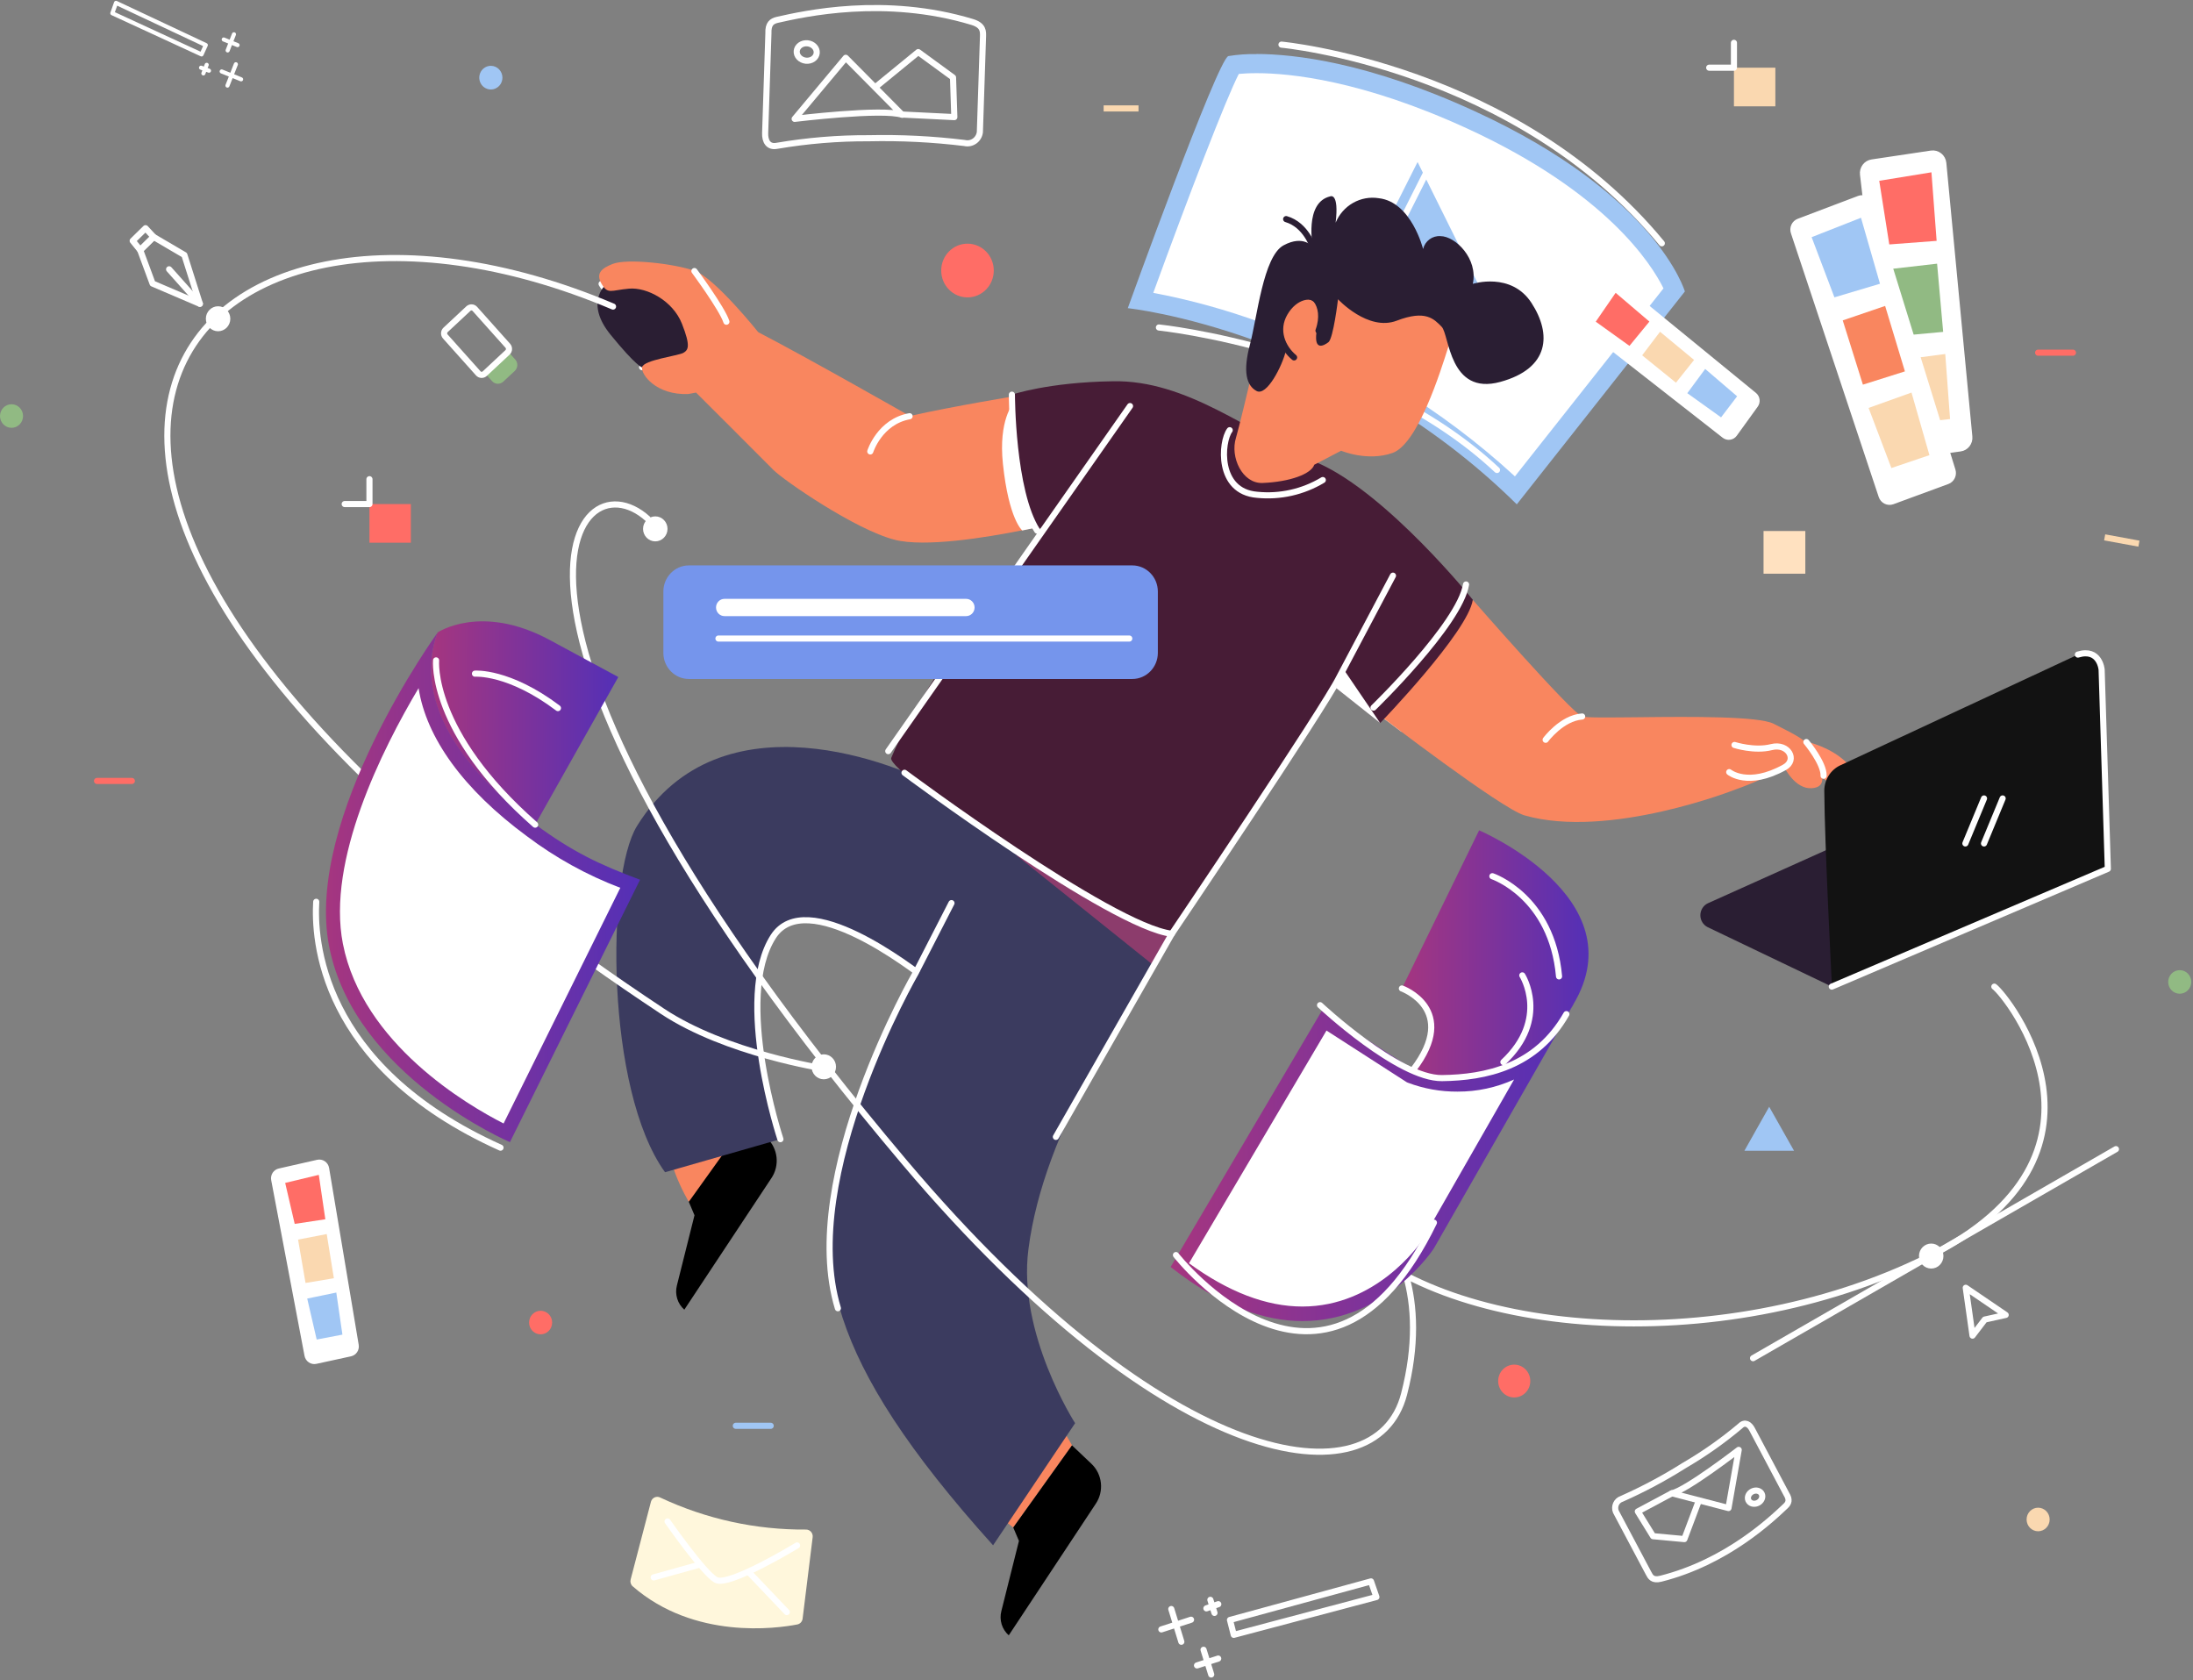 <svg width="812" height="622" viewBox="0 0 812 622" fill="none" xmlns="http://www.w3.org/2000/svg">
<rect x="0" y="0" width="812" height="622" fill="#808080" stroke="none"/>
<g clip-path="url(#clip0_707_16)">
<path d="M561.258 181.533C505.246 127.891 439.623 114.043 422.283 111.218C433.969 79.019 452.018 31.153 456.512 24.071C459.42 23.698 462.348 23.526 465.277 23.558C478.018 23.558 505.298 26.261 544.8 44.4C601.849 70.594 617.011 100.055 620.018 107.262L561.258 181.533Z" fill="white"/>
<path d="M465.278 27.089C477.742 27.089 504.469 29.756 543.331 47.612C594.866 71.316 611.514 97.809 615.939 106.764L560.93 176.373C533.721 151.356 501.951 132.065 467.439 119.605C454.284 114.767 440.767 111.029 427.021 108.425C439.935 72.976 453.972 36.485 458.692 27.371C460.23 27.23 462.443 27.089 465.312 27.089H465.278ZM465.312 20.024C461.8 19.948 458.288 20.197 454.82 20.765C450.774 22.143 417.582 114.095 417.582 114.095C417.582 114.095 496.361 122.307 561.622 186.723L623.857 107.912C623.857 107.912 613.485 72.128 546.063 41.183C506.595 23.044 479.091 19.988 465.175 19.988L465.312 20.024Z" fill="#A0C6F4"/>
<path d="M429.112 121.248C429.112 121.248 506.578 129.232 554.291 174.007" stroke="white" stroke-width="2.267" stroke-linecap="round" stroke-linejoin="round"/>
<path d="M495.98 117.384L524.886 59.98L554.586 119.839L495.98 117.384Z" fill="#A0C6F4"/>
<path d="M501.599 116.569L530.504 59.166L560.203 119.024L501.599 116.569Z" stroke="white" stroke-width="2.267" stroke-linecap="round" stroke-linejoin="round"/>
<path d="M474.493 16.525C474.493 16.525 561.38 24.579 615.317 90.072" stroke="white" stroke-width="2.267" stroke-linecap="round" stroke-linejoin="round"/>
<path d="M518.869 270.904C514.098 267.371 510.97 264.917 510.97 264.917C512.283 263.15 533.183 240.383 545.285 222.049C545.285 222.049 520.806 272.37 518.869 270.904Z" fill="white"/>
<path d="M222.751 105.107C225.085 109.082 226.104 107.491 232.829 106.873C239.554 106.255 249.131 111.36 252.486 119.821C255.839 128.28 254.819 129.588 253.004 130.647C251.189 131.707 238.275 133.296 237.756 135.946" stroke="white" stroke-width="2.267" stroke-linecap="round" stroke-linejoin="round"/>
<path d="M396.958 535.12L390.924 524.717L369.557 561.119L375.159 565.535L396.958 535.12Z" fill="#F9865F"/>
<path d="M255.043 444.95C255.043 444.95 243.962 426.562 248.716 417.537L284.052 421.405L255.043 444.95Z" fill="#F9865F"/>
<path d="M255.043 444.95L257.152 449.93L250.635 475.929C250.223 477.536 250.263 479.227 250.749 480.81C251.235 482.395 252.148 483.807 253.383 484.885L285.695 436.083C287.175 433.837 287.823 431.125 287.523 428.435C287.222 425.744 285.991 423.252 284.052 421.405L276.825 414.553L255.043 444.95Z" fill="black"/>
<path d="M237.756 136.014C247.869 135.767 260.697 135.113 258.121 127.183C255.545 119.253 246.02 99.682 224.15 105.564C224.15 105.564 216.458 112.117 226.07 123.915C235.681 135.714 237.756 136.014 237.756 136.014Z" fill="#2A1E33"/>
<path d="M288.962 421.757C288.962 421.757 271.674 369.653 286.299 346.78C298.401 327.899 337.781 358.596 343.175 362.677L371.371 310.713C371.371 310.713 364.871 301.387 348.897 292.256C332.924 283.124 266.902 255.783 235.871 305.802C224.41 324.278 224.237 403.601 246.244 433.998L288.962 421.757Z" fill="#3B3B5F"/>
<path d="M288.962 421.76C288.962 421.76 271.675 369.656 286.3 346.783C298.401 327.901 337.782 358.599 343.176 362.679" stroke="white" stroke-width="2.267" stroke-linecap="round" stroke-linejoin="round"/>
<path d="M371.372 310.719C358.544 324.513 320.529 391.701 311.972 423.759C300.544 466.715 304.849 502.34 367.706 572.125L398.081 526.908C398.081 526.908 376.713 493.773 380.793 462.529C386.568 417.33 418.048 373.509 433.97 345.708L371.372 310.719Z" fill="#3B3B5F"/>
<path d="M376.195 316.545L426.727 357.081L441.836 333.625L376.195 316.545Z" fill="#8C3C6C"/>
<path d="M666.489 273.941C674.372 275.672 680.376 278.74 684.502 283.144C688.634 287.56 686.767 289.856 685.263 291.198C683.759 292.54 677.933 291.003 672.867 286.411C667.803 281.819 666.489 273.941 666.489 273.941Z" fill="#FF8A66"/>
<path d="M510.97 264.917C512.283 263.15 533.183 240.382 545.285 222.049C545.285 222.049 581.849 263.909 585.824 265.27C587.293 265.764 596.197 265.64 607.4 265.535C626.208 265.323 651.223 265.129 656.756 267.972C665.572 272.458 670.862 274.719 673.057 281.025C675.253 287.33 676.135 291.445 670.862 291.817C664.69 292.275 660.731 284.168 660.731 284.168C654.918 287.358 648.866 290.069 642.632 292.275C642.632 292.275 595.765 310.857 564.44 301.867C555.917 299.411 510.97 264.917 510.97 264.917Z" fill="#F9865F"/>
<path d="M226.883 97.705C222.872 99.277 220.417 101.149 222.751 105.106C225.085 109.062 226.104 107.491 232.829 106.873C239.554 106.253 249.131 111.358 252.486 119.819C255.839 128.28 254.819 129.586 253.004 130.646C251.189 131.705 238.275 133.296 237.757 135.945C237.238 138.594 242.943 146.383 254.888 145.871L257.724 145.341C257.724 145.341 282.738 170.298 286.369 173.99C290 177.681 316.588 196.104 331.317 199.848C342.45 202.691 365.028 199.036 378.581 196.316C385.167 194.991 389.645 193.913 389.645 193.913C389.645 193.913 379.463 175.173 377.388 146.383C377.388 146.383 353.047 150.375 336.866 154.013C336.866 154.013 299.11 132.5 280.751 122.981C280.751 122.981 264.708 102.916 257.205 100.266C249.702 97.617 232.311 95.603 226.883 97.705Z" fill="#F9865F"/>
<path d="M378.511 196.401C385.097 195.076 389.575 193.999 389.575 193.999C389.575 193.999 377.25 178.103 375.192 149.348C375.192 149.348 369.625 155.476 371.354 171.779C373.532 192.374 378.511 196.401 378.511 196.401Z" fill="white"/>
<path d="M374.674 146.12C374.674 146.12 375.02 181.322 384.251 195.999L387.554 194.639C387.554 194.639 344.075 246.62 330.003 280.585C327.704 286.148 420.296 346.572 433.97 345.725C433.97 345.725 479.091 275.375 494.477 254.515L511.073 267.656C511.073 267.656 543.591 233.991 545.337 222.052C545.337 222.052 513.925 183 488.288 171.554C462.65 160.109 439.503 140.539 411.894 141.157C388.002 141.528 374.674 146.12 374.674 146.12Z" fill="#471C36"/>
<path d="M511.003 267.654L494.425 254.514L497.07 247.166L511.003 267.654Z" fill="white"/>
<path d="M536.243 128.49C533.339 137.728 524.955 164.416 515.601 167.701C506.249 170.987 496.586 166.871 496.586 166.871L486.628 172.064C485.522 175.472 477.655 178.404 467.508 178.812C459.988 179.111 455.407 169.238 457.637 162.102C458.656 158.817 462.477 142.674 462.477 142.674C462.477 142.674 470.533 112.365 478.036 106.112C485.539 99.859 492.419 93.642 512.213 101.82C542.363 114.325 536.243 128.49 536.243 128.49Z" fill="#F9865F"/>
<path d="M476.134 129.816C474.803 135.468 469.046 146.808 465.26 144.758C461.475 142.71 460.16 137.517 462.823 127.537C465.485 117.558 467.715 94.915 475.252 90.835C482.79 86.755 486.126 91.506 486.126 91.506C486.126 91.506 482.79 74.974 492.558 72.695C492.558 72.695 495.876 71.123 494.546 82.445C495.838 79.332 498.113 76.749 501.007 75.108C503.901 73.466 507.249 72.859 510.519 73.384C522.621 74.744 526.925 92.195 526.925 92.195C527.276 90.753 528.113 89.485 529.29 88.612C530.466 87.74 531.906 87.32 533.356 87.426C538.906 87.426 547.342 95.816 545.336 105.088C545.336 105.088 559.529 100.549 567.067 112.154C574.604 123.757 573.722 136.404 555.536 141.385C536.519 146.596 536.693 123.935 533.805 120.985C530.918 118.035 527.824 114.644 517.175 118.724C506.525 122.804 495.427 110.793 495.427 110.793C495.427 110.793 493.698 125.294 491.883 126.689C490.068 128.085 486.558 129.869 487.44 123.069C488.321 116.269 489.445 116.94 488.771 115.138C488.097 113.337 485.107 107.596 478.797 112.648C471.709 118.194 476.134 129.816 476.134 129.816Z" fill="#2A1E33"/>
<path d="M479.159 132.325C474.924 128.793 471.985 122.293 475.702 115.9C479.419 109.506 485.521 108.64 487.371 111.06C489.221 113.48 489.946 117.56 488.2 122.4" stroke="#2A1E33" stroke-width="2.267" stroke-linecap="round" stroke-linejoin="round"/>
<path d="M375.175 565.532L377.284 570.496L370.767 596.495C370.354 598.1 370.395 599.793 370.881 601.376C371.367 602.96 372.28 604.372 373.515 605.45L405.791 556.648C407.273 554.402 407.921 551.691 407.619 549C407.318 546.31 406.088 543.817 404.149 541.971L396.923 535.117L375.175 565.532Z" fill="black"/>
<path d="M486.127 91.505C486.127 91.505 483.637 83.292 476.221 81.119" stroke="#2A1E33" stroke-width="2.267" stroke-linecap="round" stroke-linejoin="round"/>
<path d="M328.896 278.093L418.411 150.34" stroke="white" stroke-width="2.267" stroke-linecap="round" stroke-linejoin="round"/>
<path d="M455.32 159.275C452.088 163.567 450.618 182.007 465.468 183.19C473.937 184.051 482.455 182.14 489.792 177.732" stroke="white" stroke-width="2.267" stroke-linecap="round" stroke-linejoin="round"/>
<path d="M257.119 100.355C257.119 100.355 267.353 114.186 268.961 119.113" stroke="white" stroke-width="2.267" stroke-linecap="round" stroke-linejoin="round"/>
<path d="M640.281 285.865C640.281 285.865 647.195 291.605 660.731 284.098C665.658 281.396 662.149 275.02 655.891 276.61C649.633 278.199 642.234 275.814 642.234 275.814" stroke="white" stroke-width="2.267" stroke-linecap="round" stroke-linejoin="round"/>
<path d="M668.839 274.734C668.839 274.734 675.391 282.559 675.217 287.204" stroke="white" stroke-width="2.267" stroke-linecap="round" stroke-linejoin="round"/>
<path d="M572.304 273.89C572.304 273.89 578.234 265.819 585.823 265.271" stroke="white" stroke-width="2.267" stroke-linecap="round" stroke-linejoin="round"/>
<path d="M322.239 167.135C322.239 167.135 325.697 156.113 336.795 154.1" stroke="white" stroke-width="2.267" stroke-linecap="round" stroke-linejoin="round"/>
<path d="M352.304 334.363L339.062 360.168C339.062 360.168 295.428 435.605 310.243 484.353" stroke="white" stroke-width="2.267" stroke-linecap="round" stroke-linejoin="round"/>
<path d="M390.958 420.913L433.883 345.724C433.883 345.724 490.154 262.34 495.91 250.664L515.775 213.131" stroke="white" stroke-width="2.267" stroke-linecap="round" stroke-linejoin="round"/>
<path d="M334.912 286.109C334.912 286.109 411.271 342.982 433.9 345.72" stroke="white" stroke-width="2.267" stroke-linecap="round" stroke-linejoin="round"/>
<path d="M374.673 146.119C374.673 146.119 374.673 181.815 384.027 196.439" stroke="white" stroke-width="2.267" stroke-linecap="round" stroke-linejoin="round"/>
<path d="M542.829 216.398C540.426 231.094 508.565 261.986 508.565 261.986" stroke="white" stroke-width="2.267" stroke-linecap="round" stroke-linejoin="round"/>
<path d="M305.022 399.595C307.524 399.595 309.552 397.523 309.552 394.967C309.552 392.411 307.524 390.34 305.022 390.34C302.521 390.34 300.493 392.411 300.493 394.967C300.493 397.523 302.521 399.595 305.022 399.595Z" fill="white"/>
<path d="M730.366 494.493L727.859 476.777L742.64 486.828L734.913 488.54L730.366 494.493Z" stroke="white" stroke-width="2.267" stroke-linecap="round" stroke-linejoin="round"/>
<path d="M239.83 192.057C211.807 166.781 165.494 229.784 334.912 430.324C432.673 546.014 509.517 556.381 519.889 516.129C538.559 443.924 471.138 425.679 496.24 453.956C532.717 495.075 636.459 503.765 713.786 465.402C790.077 427.533 743.176 368.735 738.439 365.291" stroke="white" stroke-width="2.267" stroke-linecap="round" stroke-linejoin="round"/>
<path d="M715.066 469.661C717.567 469.661 719.595 467.59 719.595 465.034C719.595 462.478 717.567 460.406 715.066 460.406C712.564 460.406 710.536 462.478 710.536 465.034C710.536 467.59 712.564 469.661 715.066 469.661Z" fill="white"/>
<path d="M649.097 502.849L783.473 425.451" stroke="white" stroke-width="2.267" stroke-linecap="round" stroke-linejoin="round"/>
<path d="M242.632 200.432C245.133 200.432 247.161 198.359 247.161 195.804C247.161 193.248 245.133 191.176 242.632 191.176C240.13 191.176 238.102 193.248 238.102 195.804C238.102 198.359 240.13 200.432 242.632 200.432Z" fill="white"/>
<path d="M358.233 110.103C363.609 110.103 367.966 105.651 367.966 100.159C367.966 94.667 363.609 90.215 358.233 90.215C352.858 90.215 348.5 94.667 348.5 100.159C348.5 105.651 352.858 110.103 358.233 110.103Z" fill="#FF6D66"/>
<path d="M181.761 24.369C180.913 24.366 180.082 24.62 179.375 25.099C178.668 25.578 178.116 26.261 177.788 27.061C177.461 27.861 177.373 28.742 177.537 29.593C177.701 30.444 178.107 31.226 178.706 31.84C179.306 32.455 180.069 32.874 180.901 33.044C181.733 33.215 182.597 33.129 183.381 32.798C184.165 32.467 184.836 31.906 185.308 31.185C185.779 30.464 186.032 29.617 186.032 28.75C186.032 27.591 185.582 26.479 184.782 25.658C183.981 24.837 182.896 24.374 181.761 24.369Z" fill="#A0C6F4"/>
<path d="M754.655 566.927C757.013 566.927 758.925 564.973 758.925 562.564C758.925 560.154 757.013 558.201 754.655 558.201C752.297 558.201 750.385 560.154 750.385 562.564C750.385 564.973 752.297 566.927 754.655 566.927Z" fill="#FAD8B0"/>
<path d="M678.26 365.272L632.258 343.247C631.446 342.838 630.766 342.202 630.293 341.414C629.822 340.625 629.578 339.717 629.591 338.793C629.604 337.868 629.873 336.968 630.366 336.193C630.859 335.418 631.557 334.802 632.379 334.416L717.883 295.983C718.482 295.711 719.13 295.572 719.785 295.572C720.439 295.572 721.087 295.711 721.686 295.983L780.464 321.735L678.26 365.272Z" fill="#2A1E33"/>
<path d="M675.477 292.86C675.58 312.288 678.312 365.277 678.312 365.277L780.517 321.668L778.217 247.927C778.187 246.881 777.904 245.859 777.394 244.952C776.883 244.045 776.162 243.281 775.292 242.728C774.422 242.176 773.432 241.852 772.41 241.784C771.389 241.718 770.366 241.91 769.435 242.345L681.458 283.322C679.663 284.148 678.142 285.49 677.081 287.182C676.019 288.876 675.461 290.848 675.477 292.86Z" fill="#121212"/>
<path d="M678.261 365.276L780.465 321.668L778.166 247.926C778.166 247.926 777.492 239.872 769.383 242.345" stroke="white" stroke-width="2.267" stroke-linecap="round" stroke-linejoin="round"/>
<path d="M727.72 312.269L734.618 295.613" stroke="white" stroke-width="2.267" stroke-linecap="round" stroke-linejoin="round"/>
<path d="M734.618 312.269L741.516 295.613" stroke="white" stroke-width="2.267" stroke-linecap="round" stroke-linejoin="round"/>
<path d="M200.174 494.016C202.531 494.016 204.443 492.063 204.443 489.653C204.443 487.244 202.531 485.291 200.174 485.291C197.815 485.291 195.903 487.244 195.903 489.653C195.903 492.063 197.815 494.016 200.174 494.016Z" fill="#FF6D66"/>
<path d="M560.671 517.385C563.955 517.385 566.617 514.663 566.617 511.309C566.617 507.952 563.955 505.232 560.671 505.232C557.386 505.232 554.724 507.952 554.724 511.309C554.724 514.663 557.386 517.385 560.671 517.385Z" fill="#FF6D66"/>
<path d="M244.498 554.457C261.426 562.405 279.858 566.445 298.487 566.291C298.833 566.294 299.175 566.371 299.489 566.518C299.803 566.664 300.084 566.877 300.313 567.142C300.541 567.407 300.712 567.719 300.814 568.055C300.918 568.393 300.949 568.749 300.907 569.1L297.174 599.338C297.099 599.863 296.863 600.349 296.499 600.728C296.136 601.105 295.663 601.355 295.15 601.44C287.579 602.906 257.118 607.18 234.264 587.31C233.916 587.005 233.66 586.606 233.525 586.159C233.391 585.712 233.383 585.235 233.504 584.784L241.04 555.941C241.145 555.591 241.324 555.269 241.563 554.997C241.803 554.726 242.099 554.512 242.429 554.371C242.759 554.228 243.115 554.163 243.473 554.178C243.831 554.194 244.18 554.289 244.498 554.457Z" fill="#FFF7DC"/>
<path d="M247.178 563.287C247.178 563.287 260.35 582.204 265.053 584.924C269.755 587.644 295.134 572.172 295.134 572.172" stroke="white" stroke-width="2.267" stroke-linecap="round" stroke-linejoin="round"/>
<path d="M277.483 582.311L291.33 596.846" stroke="white" stroke-width="2.267" stroke-linecap="round" stroke-linejoin="round"/>
<path d="M258.242 579.504L242.043 584.007" stroke="white" stroke-width="2.267" stroke-linecap="round" stroke-linejoin="round"/>
<path d="M668.458 196.596H652.986V212.404H668.458V196.596Z" fill="#FFE1C0"/>
<path d="M655.078 409.766L659.676 417.909L664.275 426.051H655.078H645.899L650.479 417.909L655.078 409.766Z" fill="#A0C6F4"/>
<path d="M283.309 49.307L284.52 12.357C284.381 8.824 285.764 7.818 287.839 7.341C297.658 5.133 327.6 -1.667 359.98 8.136C364.18 9.407 364.042 11.668 363.973 13.717L362.815 48.936C362.73 49.594 362.512 50.227 362.174 50.794C361.835 51.36 361.384 51.848 360.851 52.226C360.316 52.604 359.71 52.863 359.072 52.987C358.433 53.111 357.777 53.096 357.145 52.945C345.375 51.506 333.521 50.916 321.671 51.179C310.272 51.129 298.891 52.069 287.648 53.987C284.433 54.606 283.223 52.203 283.309 49.307Z" stroke="white" stroke-width="2.267" stroke-linecap="round" stroke-linejoin="round"/>
<path d="M294.234 44.008L313.148 21.4L334.066 42.507C326.839 40.017 294.234 44.008 294.234 44.008Z" stroke="white" stroke-width="2.267" stroke-linecap="round" stroke-linejoin="round"/>
<path d="M324.712 31.79L339.995 19.285L352.874 28.682L353.358 43.359L334.048 42.405" stroke="white" stroke-width="2.267" stroke-linecap="round" stroke-linejoin="round"/>
<path d="M302.403 19.634C302.579 17.858 301.065 16.247 299.023 16.037C296.981 15.826 295.183 17.094 295.008 18.87C294.832 20.647 296.345 22.257 298.388 22.468C300.43 22.679 302.228 21.41 302.403 19.634Z" stroke="white" stroke-width="2.267" stroke-linecap="round" stroke-linejoin="round"/>
<path d="M648.768 529.22L661.44 553.135C662.771 555.271 662.304 556.491 661.145 557.585C655.717 562.725 639.174 578.374 614.971 584.485C611.842 585.281 611.098 583.779 610.407 582.454L598.305 559.653C598.122 559.2 598.033 558.715 598.044 558.227C598.053 557.738 598.163 557.256 598.364 556.813C598.566 556.37 598.855 555.975 599.214 555.651C599.573 555.328 599.993 555.085 600.449 554.936C608.451 551.387 616.193 547.256 623.615 542.572C630.925 538.317 637.866 533.431 644.359 527.965C646.088 526.199 647.816 527.347 648.768 529.22Z" stroke="white" stroke-width="2.267" stroke-linecap="round" stroke-linejoin="round"/>
<path d="M643.79 536.795L640.003 558.326L619.051 552.868C624.496 551.667 643.79 536.795 643.79 536.795Z" stroke="white" stroke-width="2.267" stroke-linecap="round" stroke-linejoin="round"/>
<path d="M628.836 556.084L623.667 569.824L612.085 568.747L606.431 559.598L619.034 552.869" stroke="white" stroke-width="2.267" stroke-linecap="round" stroke-linejoin="round"/>
<path d="M650.818 556.454C652.19 555.813 652.871 554.329 652.34 553.141C651.807 551.952 650.265 551.508 648.892 552.148C647.52 552.789 646.839 554.271 647.371 555.461C647.903 556.65 649.446 557.094 650.818 556.454Z" stroke="white" stroke-width="2.267" stroke-linecap="round" stroke-linejoin="round"/>
<path d="M587.051 120.898L638.551 161.169C638.819 161.38 639.125 161.534 639.452 161.623C639.779 161.711 640.119 161.732 640.454 161.685C640.789 161.636 641.111 161.521 641.402 161.344C641.693 161.168 641.946 160.934 642.146 160.656L649.926 149.882C650.309 149.345 650.473 148.678 650.386 148.02C650.299 147.362 649.967 146.764 649.46 146.35L598.686 104.825C598.416 104.605 598.107 104.444 597.775 104.351C597.442 104.258 597.096 104.234 596.755 104.282C596.413 104.33 596.086 104.448 595.79 104.63C595.495 104.811 595.239 105.052 595.038 105.337L586.533 117.348C586.15 117.892 585.991 118.568 586.088 119.23C586.185 119.893 586.53 120.491 587.051 120.898Z" fill="white" stroke="white" stroke-width="2.267" stroke-linecap="round" stroke-linejoin="round"/>
<path d="M590.855 119.096L603.336 128.052L610.719 119.061L598.219 108.41L590.855 119.096Z" fill="#FF6D66"/>
<path d="M608.038 131.548L620.554 141.685L627.262 133.261L614.66 122.822L608.038 131.548Z" fill="#FAD8B0"/>
<path d="M624.755 145.57L637.255 154.525L643.201 146.718L631.377 136.598L624.755 145.57Z" fill="#A0C6F4"/>
<path d="M689.826 64.588L701.564 165.265C701.617 165.794 701.775 166.308 702.026 166.775C702.277 167.241 702.617 167.651 703.027 167.982C703.437 168.311 703.907 168.553 704.41 168.693C704.913 168.833 705.439 168.869 705.955 168.797L725.836 166.006C726.834 165.87 727.739 165.342 728.362 164.534C728.985 163.726 729.276 162.702 729.172 161.679L719.543 60.402C719.49 59.867 719.332 59.349 719.077 58.878C718.822 58.407 718.477 57.994 718.061 57.664C717.647 57.334 717.17 57.093 716.66 56.956C716.152 56.82 715.62 56.79 715.1 56.87L693.128 60.155C692.118 60.304 691.206 60.852 690.589 61.681C689.972 62.511 689.697 63.554 689.826 64.588Z" fill="white" stroke="white" stroke-width="2.267" stroke-linecap="round" stroke-linejoin="round"/>
<path d="M695.825 66.937L699.542 90.499L717.072 89.174L715.152 63.793L695.825 66.937Z" fill="#FF6D66"/>
<path d="M700.804 99.509L703.276 124.36L719.492 122.877L717.244 97.619L700.804 99.509Z" fill="#91BA83"/>
<path d="M703.587 133.241L707.303 156.803L722.05 155.143L720.269 131.068L703.587 133.241Z" fill="#FAD8B0"/>
<path d="M664.206 86.029L696.707 183.649C696.839 184.047 697.047 184.414 697.319 184.728C697.592 185.044 697.923 185.3 698.293 185.483C698.663 185.665 699.064 185.769 699.475 185.792C699.885 185.814 700.296 185.753 700.683 185.61L721.048 178.122C721.8 177.841 722.417 177.275 722.771 176.542C723.125 175.808 723.19 174.963 722.95 174.183L692.437 75.608C692.308 75.199 692.1 74.82 691.825 74.495C691.55 74.17 691.213 73.906 690.836 73.718C690.458 73.529 690.046 73.421 689.626 73.4C689.205 73.379 688.786 73.445 688.392 73.594L666.056 82.055C665.297 82.334 664.677 82.909 664.33 83.653C663.984 84.397 663.94 85.251 664.206 86.029Z" fill="white" stroke="white" stroke-width="2.267" stroke-linecap="round" stroke-linejoin="round"/>
<path d="M670.793 87.812L679.229 110.084L696.102 105.05L689.066 80.623L670.793 87.812Z" fill="#A0C6F4"/>
<path d="M682.306 118.619L689.774 142.411L705.333 137.5L698.003 113.268L682.306 118.619Z" fill="#F9865F"/>
<path d="M691.883 151.027L700.319 173.282L714.409 168.512L707.771 145.34L691.883 151.027Z" fill="#FAD8B0"/>
<path d="M419.241 209.33H255.096C249.863 209.33 245.622 213.664 245.622 219.009V241.706C245.622 247.051 249.863 251.385 255.096 251.385H419.241C424.473 251.385 428.715 247.051 428.715 241.706V219.009C428.715 213.664 424.473 209.33 419.241 209.33Z" fill="#7595EC"/>
<path d="M357.732 221.713H268.251C266.524 221.713 265.123 223.144 265.123 224.91C265.123 226.676 266.524 228.107 268.251 228.107H357.732C359.46 228.107 360.861 226.676 360.861 224.91C360.861 223.144 359.46 221.713 357.732 221.713Z" fill="white"/>
<path d="M266.02 236.41H418.134" stroke="white" stroke-width="2.267" stroke-linecap="round" stroke-linejoin="round"/>
<path d="M188.189 130.205L190.777 133.1C191.303 133.688 191.578 134.465 191.543 135.261C191.508 136.056 191.164 136.805 190.589 137.342L186.351 141.297C185.776 141.834 185.015 142.116 184.237 142.08C183.458 142.044 182.725 141.693 182.199 141.105L179.611 138.21L188.189 130.205Z" fill="#91BA83"/>
<path d="M164.88 124.576L177.088 138.23C177.719 138.936 178.79 138.986 179.482 138.341L187.918 130.467C188.609 129.822 188.658 128.728 188.026 128.022L175.819 114.368C175.189 113.663 174.116 113.613 173.426 114.257L164.989 122.132C164.298 122.776 164.249 123.871 164.88 124.576Z" stroke="white" stroke-width="2.267" stroke-linecap="round" stroke-linejoin="round"/>
<path d="M152.13 186.619H136.797V200.925H152.13V186.619Z" fill="#FF6D66"/>
<path d="M136.797 177.414V186.616H127.634" stroke="white" stroke-width="2.267" stroke-linecap="round" stroke-linejoin="round"/>
<path d="M657.36 25.061H642.025V39.367H657.36V25.061Z" fill="#FAD8B0"/>
<path d="M642.025 15.857V25.06H632.863" stroke="white" stroke-width="2.267" stroke-linecap="round" stroke-linejoin="round"/>
<path d="M226.985 113.496C67.94 46.167 -54.387 175.845 245.293 374.408C268.891 390.057 305.091 395.603 305.091 395.603" stroke="white" stroke-width="2.267" stroke-linecap="round" stroke-linejoin="round"/>
<path d="M80.75 122.642C83.252 122.642 85.28 120.57 85.28 118.015C85.28 115.459 83.252 113.387 80.75 113.387C78.249 113.387 76.221 115.459 76.221 118.015C76.221 120.57 78.249 122.642 80.75 122.642Z" fill="white"/>
<path d="M51.914 92.601L56.876 87.727L68.268 94.403L74.008 112.472L56.495 104.983L51.914 92.601Z" stroke="white" stroke-width="2.267" stroke-linecap="round" stroke-linejoin="round"/>
<path d="M56.876 87.725L51.915 92.599L49.131 89.155L53.885 84.492L56.876 87.725Z" stroke="white" stroke-width="2.267" stroke-linecap="round" stroke-linejoin="round"/>
<path d="M74.008 112.471L62.616 99.701" stroke="white" stroke-width="2.267" stroke-linecap="round" stroke-linejoin="round"/>
<path d="M101.53 436.722L113.873 501.79C113.939 502.128 114.07 502.45 114.257 502.736C114.445 503.022 114.687 503.268 114.969 503.457C115.25 503.648 115.565 503.78 115.896 503.846C116.227 503.911 116.568 503.909 116.898 503.839L129.725 501.048C130.368 500.908 130.932 500.518 131.3 499.962C131.667 499.405 131.81 498.725 131.696 498.064L120.736 432.589C120.677 432.243 120.549 431.912 120.361 431.618C120.174 431.324 119.929 431.072 119.643 430.877C119.357 430.683 119.035 430.549 118.697 430.484C118.359 430.421 118.012 430.427 117.677 430.504L103.518 433.719C103.194 433.782 102.886 433.91 102.611 434.096C102.336 434.281 102.099 434.52 101.914 434.799C101.73 435.078 101.601 435.391 101.535 435.721C101.469 436.051 101.467 436.391 101.53 436.722Z" fill="white" stroke="white" stroke-width="2.267" stroke-linecap="round" stroke-linejoin="round"/>
<path d="M105.593 437.954L109.119 453.125L120.46 451.412L118.04 434.969L105.593 437.954Z" fill="#FF6D66"/>
<path d="M110.363 458.938L113.129 474.993L123.622 473.245L120.977 456.889L110.363 458.938Z" fill="#FAD8B0"/>
<path d="M113.751 480.768L117.261 495.94L126.787 494.122L124.522 478.543L113.751 480.768Z" fill="#A0C6F4"/>
<path d="M455.424 599.761L507.633 585.49L509.638 591.266L456.824 605.272L455.424 599.761Z" stroke="white" stroke-width="2.267" stroke-linecap="round" stroke-linejoin="round"/>
<path d="M448.162 592.311L449.684 597.151" stroke="white" stroke-width="2.267" stroke-linecap="round" stroke-linejoin="round"/>
<path d="M446.693 595.471L451.102 593.918" stroke="white" stroke-width="2.267" stroke-linecap="round" stroke-linejoin="round"/>
<path d="M445.639 610.801L448.474 619.95" stroke="white" stroke-width="2.267" stroke-linecap="round" stroke-linejoin="round"/>
<path d="M443.219 616.597L451.067 614.053" stroke="white" stroke-width="2.267" stroke-linecap="round" stroke-linejoin="round"/>
<path d="M433.693 595.717L437.41 607.833" stroke="white" stroke-width="2.267" stroke-linecap="round" stroke-linejoin="round"/>
<path d="M430.011 603.262L441.005 599.676" stroke="white" stroke-width="2.267" stroke-linecap="round" stroke-linejoin="round"/>
<path d="M74.63 20.148L41.593 4.905L42.959 1.055L76.203 16.686L74.63 20.148Z" stroke="white" stroke-width="1.519" stroke-linecap="round" stroke-linejoin="round"/>
<path d="M75.305 27.179L76.532 24" stroke="white" stroke-width="1.519" stroke-linecap="round" stroke-linejoin="round"/>
<path d="M77.378 26.173L74.439 25.061" stroke="white" stroke-width="1.519" stroke-linecap="round" stroke-linejoin="round"/>
<path d="M84.293 18.667L86.627 12.697" stroke="white" stroke-width="1.519" stroke-linecap="round" stroke-linejoin="round"/>
<path d="M87.959 16.705L82.842 14.621" stroke="white" stroke-width="1.519" stroke-linecap="round" stroke-linejoin="round"/>
<path d="M84.225 31.684L87.337 23.789" stroke="white" stroke-width="1.519" stroke-linecap="round" stroke-linejoin="round"/>
<path d="M89.273 29.367L82.082 26.453" stroke="white" stroke-width="1.519" stroke-linecap="round" stroke-linejoin="round"/>
<path d="M198.15 305.307C174.846 288.175 151.957 261.54 162.001 234.18C162.001 234.18 178.061 223.247 203.492 236.918L228.939 250.66L198.15 305.307Z" fill="url(#paint0_linear_707_16)"/>
<path d="M187.587 419.46C177.094 414.391 132.353 390.582 124.384 349.905C117.469 314.792 143.815 267.403 156.988 246.455C156.141 274.239 183.456 297.766 196.628 307.445C207.838 315.865 220.206 322.544 233.33 327.262L187.587 419.46Z" fill="white"/>
<path d="M154.983 254.724C157.836 273.199 171.631 292.328 195.108 309.601C205.701 317.589 217.34 324.016 229.682 328.695L186.464 415.948C173.256 409.236 134.238 386.522 126.96 349.395C120.927 318.539 141.395 277.615 155.018 254.724H154.983ZM162.037 234.183C162.037 234.183 112.508 302.572 121.878 350.437C131.248 398.303 188.815 422.854 188.815 422.854L236.996 325.71C221.938 320.076 212.154 315.483 198.185 305.203C174.882 288.071 151.993 261.436 162.037 234.076V234.183Z" fill="url(#paint1_linear_707_16)"/>
<path d="M148.984 273.926C150.437 282.822 153.878 291.256 159.041 298.572C164.204 305.888 170.95 311.887 178.754 316.104" stroke="white" stroke-width="2.267" stroke-linecap="round" stroke-linejoin="round"/>
<path d="M193.137 325.924L220.019 340.637" stroke="white" stroke-width="2.267" stroke-linecap="round" stroke-linejoin="round"/>
<path d="M152.822 313.172C152.822 313.172 161.466 332.795 189.299 345.548" stroke="white" stroke-width="2.267" stroke-linecap="round" stroke-linejoin="round"/>
<path d="M130.728 316.102C130.728 316.102 131.697 336.713 145.129 343.585" stroke="white" stroke-width="2.267" stroke-linecap="round" stroke-linejoin="round"/>
<path d="M161.465 244.5C161.465 244.5 158.975 270.994 198.149 305.312" stroke="white" stroke-width="2.267" stroke-linecap="round" stroke-linejoin="round"/>
<path d="M175.867 249.408C175.867 249.408 188.348 248.419 206.587 262.16" stroke="white" stroke-width="2.267" stroke-linecap="round" stroke-linejoin="round"/>
<path d="M117.089 333.871C116.294 346.995 117.901 394.559 185.323 424.903" stroke="white" stroke-width="2.267" stroke-linecap="round" stroke-linejoin="round"/>
<path d="M547.67 307.414L519.076 365.966C519.076 365.966 538.473 373.26 523.311 395.992C523.311 395.992 559.166 411.182 582.625 371.742C606.085 332.301 547.67 307.414 547.67 307.414Z" fill="url(#paint2_linear_707_16)"/>
<path d="M482.22 486.37C467.75 486.37 452.485 480.33 436.805 468.408L490.294 377.834L522.12 398.304L522.327 398.393C527.89 400.479 533.776 401.52 539.702 401.466C549.753 401.53 559.569 398.359 567.759 392.406L528.655 460.848C528.568 460.972 511.73 486.424 482.22 486.424V486.37Z" fill="white"/>
<path d="M491.158 381.543L520.547 400.46L520.927 400.707L521.325 400.866C527.205 403.087 533.432 404.2 539.702 404.151C546.905 404.179 554.034 402.65 560.62 399.665L526.494 459.311C525.388 460.972 509.551 483.721 482.237 483.721C468.909 483.721 454.802 478.334 440.246 467.7L491.158 381.543ZM582.626 371.723C569.367 394.012 552.166 398.852 539.702 398.852C534.114 398.9 528.564 397.924 523.312 395.973L489.446 374.195L433.452 469.079C452.157 483.809 468.528 489.107 482.237 489.107C513.546 489.107 530.902 462.226 530.902 462.226L582.626 371.811V371.723Z" fill="url(#paint3_linear_707_16)"/>
<path d="M519.076 365.963C519.076 365.963 540.409 373.664 523.311 395.99" stroke="white" stroke-width="2.267" stroke-linecap="round" stroke-linejoin="round"/>
<path d="M488.771 372.145C488.771 372.145 517.832 399.344 533.91 399.15C549.987 398.956 568.865 395.07 579.981 375.465" stroke="white" stroke-width="2.267" stroke-linecap="round" stroke-linejoin="round"/>
<path d="M492.349 407.33C492.349 407.33 512.282 425.416 534.583 419.606" stroke="white" stroke-width="2.267" stroke-linecap="round" stroke-linejoin="round"/>
<path d="M513.286 434.355C513.286 434.355 523.744 442.356 538.369 434.778" stroke="white" stroke-width="2.267" stroke-linecap="round" stroke-linejoin="round"/>
<path d="M465.156 445.52C465.156 445.52 489.359 470.053 527.305 453.874" stroke="white" stroke-width="2.267" stroke-linecap="round" stroke-linejoin="round"/>
<path d="M478.296 421.584C478.296 421.584 488.15 428.79 494.321 431.087" stroke="white" stroke-width="2.267" stroke-linecap="round" stroke-linejoin="round"/>
<path d="M552.579 324.404C552.579 324.404 574.621 331.77 577.266 361.496" stroke="white" stroke-width="2.267" stroke-linecap="round" stroke-linejoin="round"/>
<path d="M563.661 361.121C563.661 361.121 573.809 377.176 556.66 393.213" stroke="white" stroke-width="2.267" stroke-linecap="round" stroke-linejoin="round"/>
<path d="M435.422 464.663C435.422 464.663 490.742 535.454 530.936 452.67" stroke="white" stroke-width="2.267" stroke-linecap="round" stroke-linejoin="round"/>
<path d="M35.923 289.131H48.82" stroke="#FF6D66" stroke-width="2.267" stroke-linecap="round" stroke-linejoin="round"/>
<path d="M754.654 130.572H767.551" stroke="#FF6D66" stroke-width="2.267" stroke-linecap="round" stroke-linejoin="round"/>
<path d="M408.644 40.143H421.558" stroke="#FAD8B0" stroke-width="2.267" stroke-miterlimit="10"/>
<path d="M779.29 198.947L791.978 201.278" stroke="#FAD8B0" stroke-width="2.267" stroke-miterlimit="10"/>
<path d="M272.452 527.877H285.366" stroke="#A0C6F4" stroke-width="2.267" stroke-linecap="round" stroke-linejoin="round"/>
<path d="M807.087 367.909C809.446 367.909 811.357 365.956 811.357 363.546C811.357 361.137 809.446 359.184 807.087 359.184C804.729 359.184 802.817 361.137 802.817 363.546C802.817 365.956 804.729 367.909 807.087 367.909Z" fill="#91BA83"/>
<path d="M4.27 158.391C6.628 158.391 8.54 156.438 8.54 154.028C8.54 151.619 6.628 149.666 4.27 149.666C1.912 149.666 0 151.619 0 154.028C0 156.438 1.912 158.391 4.27 158.391Z" fill="#91BA83"/>
</g>
<defs>
<linearGradient id="paint0_linear_707_16" x1="155.345" y1="263.696" x2="237.142" y2="263.972" gradientUnits="userSpaceOnUse">
<stop stop-color="#AA367C"/>
<stop offset="1" stop-color="#4A2FBD"/>
</linearGradient>
<linearGradient id="paint1_linear_707_16" x1="113.609" y1="318.484" x2="250.749" y2="318.794" gradientUnits="userSpaceOnUse">
<stop stop-color="#AA367C"/>
<stop offset="1" stop-color="#4A2FBD"/>
</linearGradient>
<linearGradient id="paint2_linear_707_16" x1="514.864" y1="348.306" x2="596.354" y2="348.533" gradientUnits="userSpaceOnUse">
<stop stop-color="#AA367C"/>
<stop offset="1" stop-color="#4A2FBD"/>
</linearGradient>
<linearGradient id="paint3_linear_707_16" x1="424.36" y1="424.209" x2="600.266" y2="425.03" gradientUnits="userSpaceOnUse">
<stop stop-color="#AA367C"/>
<stop offset="1" stop-color="#4A2FBD"/>
</linearGradient>
<clipPath id="clip0_707_16">
<rect width="811.657" height="621.212" fill="white"/>
</clipPath>
</defs>
</svg>
